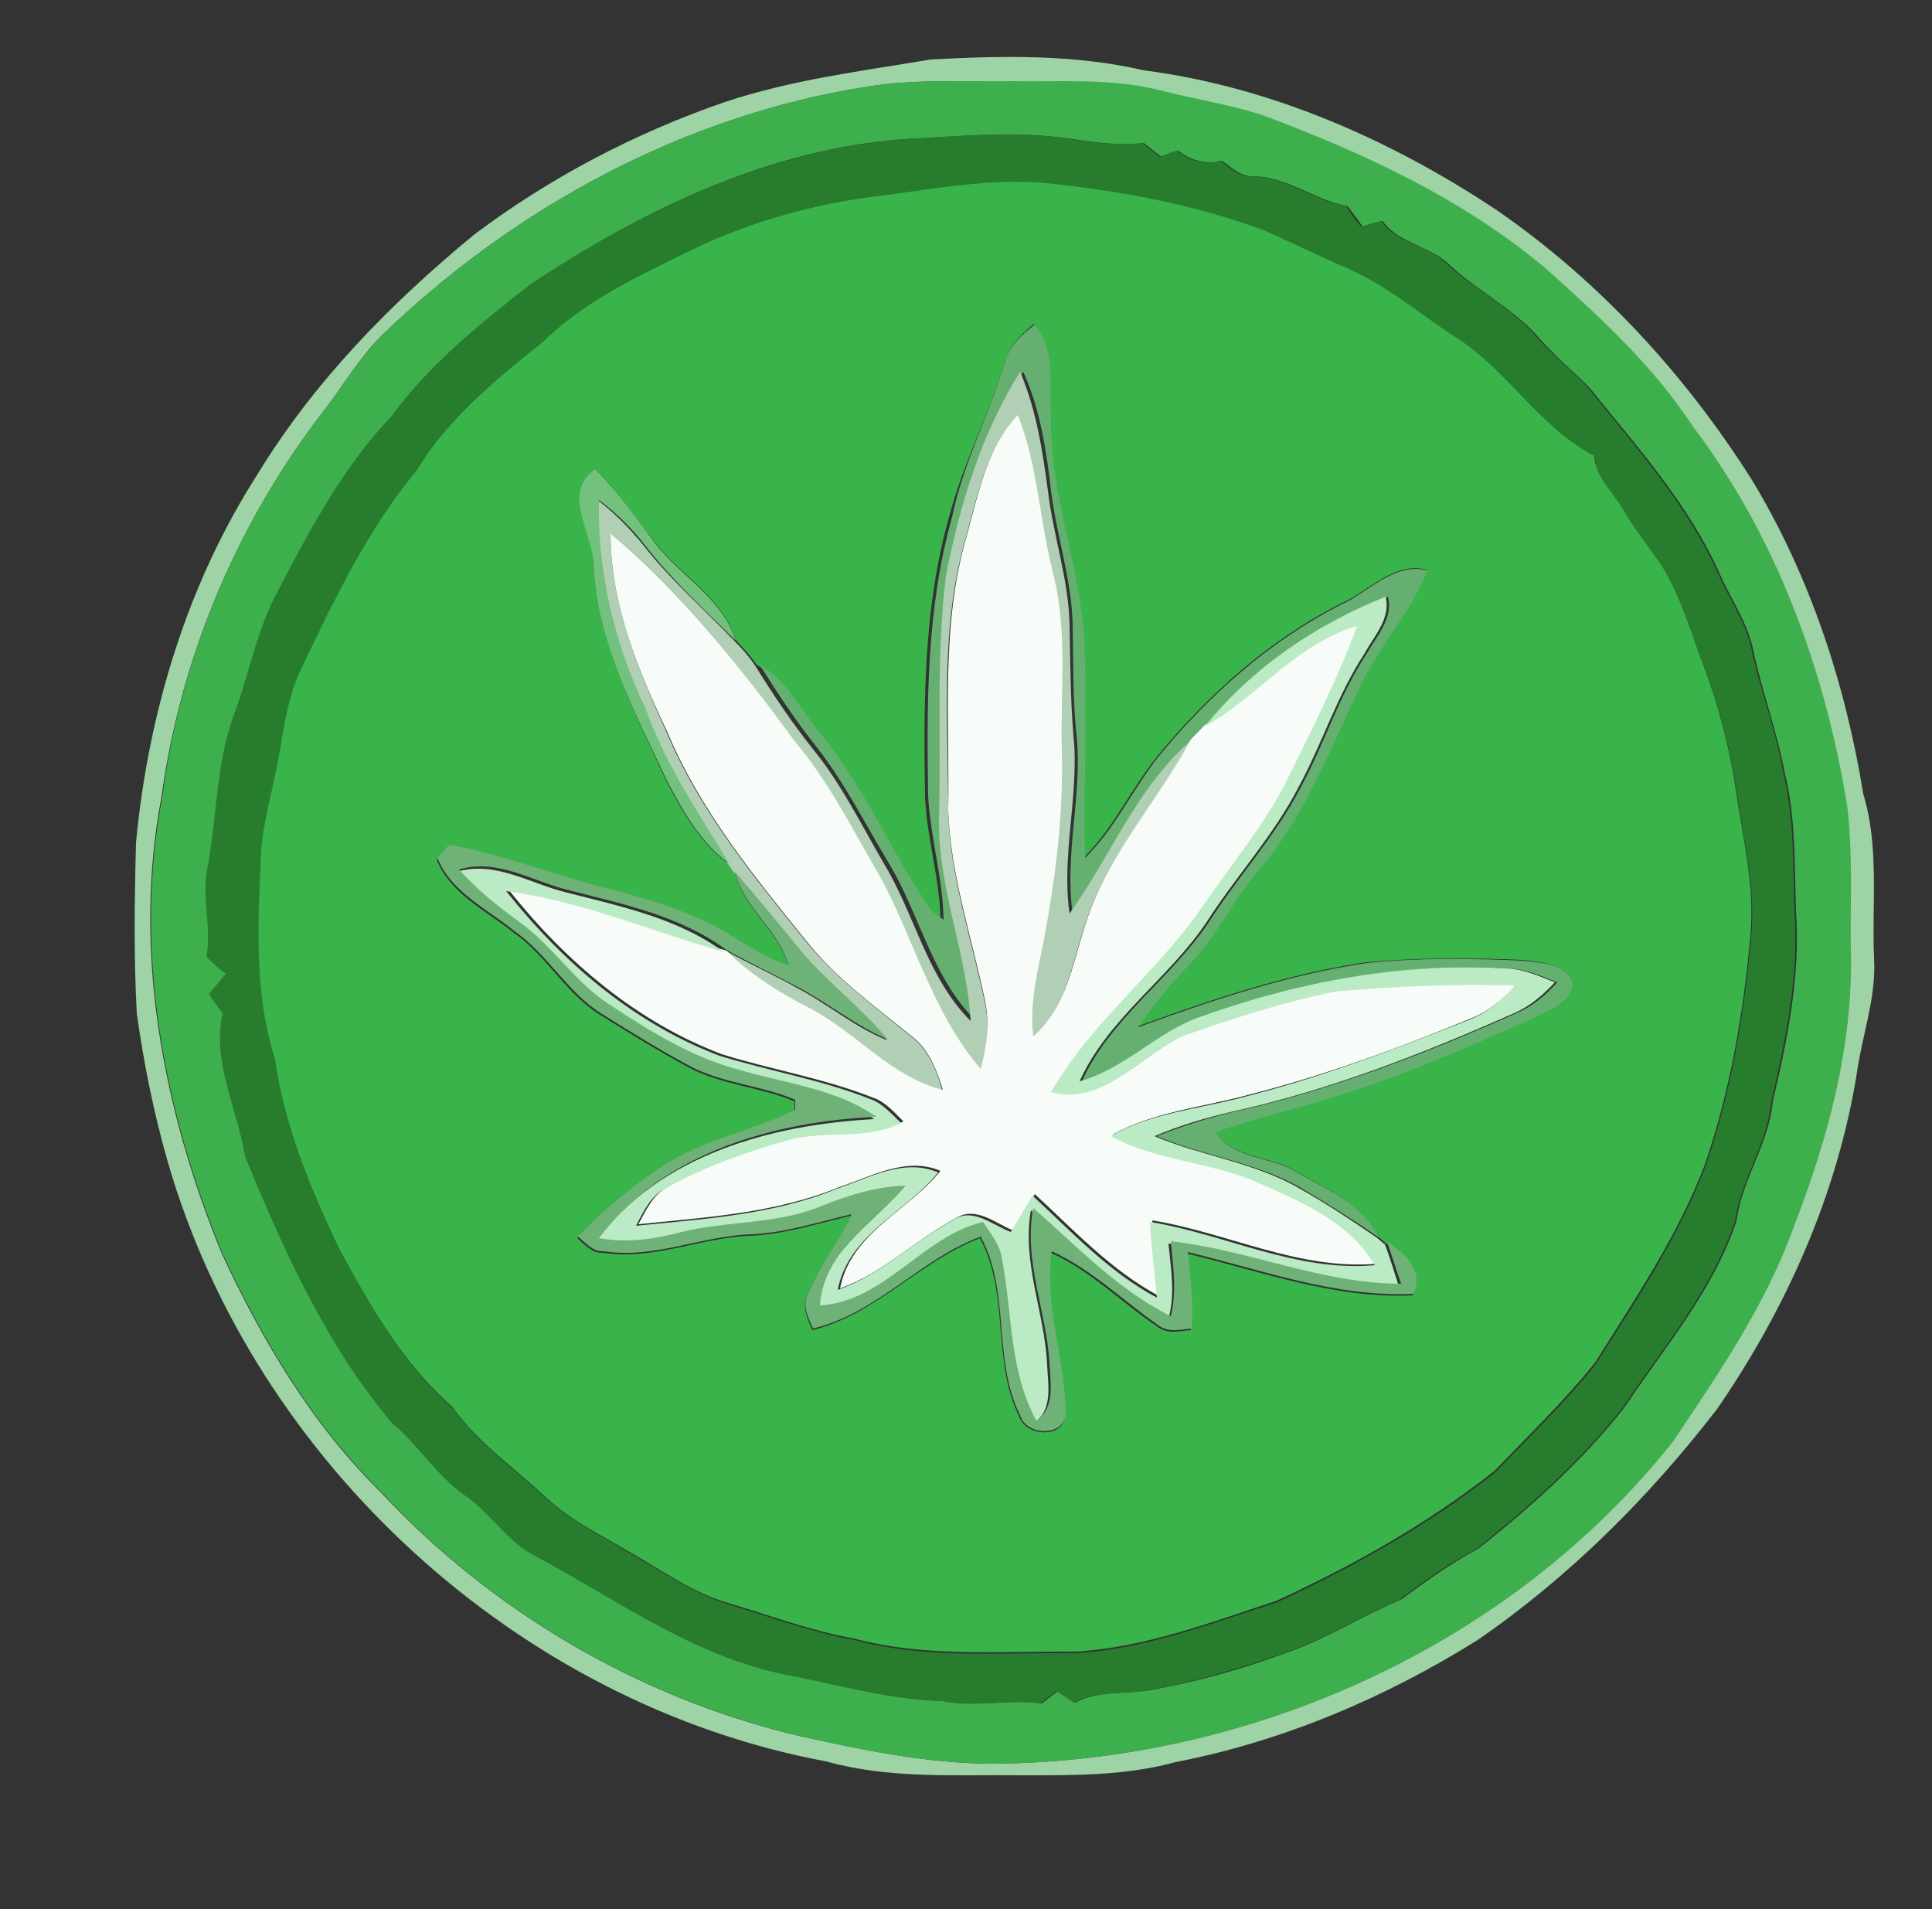 <?xml version="1.0" encoding="utf-8"?>
<!-- Generator: Adobe Illustrator 26.0.3, SVG Export Plug-In . SVG Version: 6.00 Build 0)  -->
<svg version="1.1" id="Layer_1" xmlns="http://www.w3.org/2000/svg" xmlns:xlink="http://www.w3.org/1999/xlink" x="0px" y="0px"
	 viewBox="0 0 250 247" style="enable-background:new 0 0 250 247;" xml:space="preserve">
<rect x="0" y="0" width="250" height="247" fill="#333333" stroke="none"/>
<style type="text/css">
	.st0{fill:#9DD3A5;}
	.st1{fill:#3EAF4D;}
	.st2{fill:#287C2E;}
	.st3{fill:#39B44A;}
	.st4{fill:#65B071;}
	.st5{fill:#B0CFB4;}
	.st6{fill:#F8FCF8;}
	.st7{fill:#72C17D;}
	.st8{fill:#BBEBC4;}
	.st9{fill:#6FB278;}
</style>
<g id="_x23_9dd3a5ff">
	<path class="st0" d="M120.4,7.7c9.2-0.5,18.6-0.7,27.6,1.4c16.4,2.1,32,9,45.7,18.1c13.3,9.2,24.4,21.3,33,34.9
		c7.5,12.4,12.1,26.4,14.4,40.6c2.1,6.9,1.1,14.2,1.4,21.3c0.3,5-1.5,9.8-2.2,14.7c-2.5,15.7-9.1,30.5-18.1,43.6
		c-8.8,11.4-19.1,21.7-31,29.9c-12,7.5-25.2,13.1-39.1,15.8c-6.6,1.8-13.4,1.7-20.2,1.7c-8.3-0.1-16.8,0.5-25-1.8
		c-39.8-7.4-74-38.8-85.2-77.6c-1.8-6.3-3.1-12.7-4-19.2c-0.4-7.3-0.3-14.7-0.1-22.1c1.6-16.8,6.6-33.4,15.7-47.6
		c7.3-12,17.2-22.1,28-31c9.8-7.4,20.9-13.2,32.5-17.2C102.5,10.3,111.5,9.2,120.4,7.7 M112.3,11.2c-23.7,3.7-45.7,15.6-62.9,32.2
		c-2.7,2.7-4.7,6-7,9.1C31,67,23.4,84.7,20.9,103.1c-3.8,19.9,0.2,40.6,7.8,59.1c5.2,11.2,11.6,22,20.4,30.7
		c14.5,15.6,33.6,26.8,54.3,31.7c8.1,1.8,16.2,3.5,24.6,3.6c33.6-0.1,67.4-15.2,88.4-41.7c5.9-8.8,12-17.6,15.6-27.7
		c4.5-11.4,7.8-23.5,7.4-35.8c-0.1-6.3,0.3-12.6-0.5-18.9c-2.8-17.5-9.2-34.7-20-49c-5.1-7.8-12-14.1-18.9-20.2
		c-10.8-9.1-23.8-15.1-37-20c-4.2-1.3-8.6-2-12.9-3.1c-6.3-1.6-12.8-1.1-19.2-1.2C124.8,10.6,118.5,10.2,112.3,11.2z"/>
</g>
<g id="_x23_3eaf4dff">
	<path class="st1" d="M112.3,11.2c6.2-1,12.4-0.6,18.7-0.7c6.4,0.1,12.9-0.4,19.2,1.2c4.3,1.1,8.7,1.8,12.9,3.1
		c13.2,4.9,26.2,10.9,37,20C207,41,213.9,47.3,219,55.1c10.8,14.2,17.1,31.4,20,49c0.8,6.3,0.4,12.6,0.5,18.9
		c0.3,12.3-3,24.4-7.4,35.8c-3.6,10-9.7,18.9-15.6,27.7c-21,26.5-54.8,41.6-88.4,41.7c-8.3-0.1-16.5-1.7-24.6-3.6
		c-20.7-4.9-39.9-16.1-54.3-31.7c-8.8-8.7-15.2-19.5-20.4-30.7c-7.6-18.5-11.6-39.2-7.8-59.1C23.4,84.7,31,67,42.4,52.5
		c2.3-3.1,4.3-6.3,7-9.1C66.6,26.8,88.6,14.9,112.3,11.2 M117,18c-17.5,1.3-33.8,9.1-48.2,18.8c-6.5,5.1-13,10.3-17.9,17
		c-6.2,6.5-10.5,14.5-14.6,22.4c-2.8,5.1-3.8,10.8-5.8,16.2c-2.4,6.4-2.2,13.4-3.5,20.1c-0.8,3.8,0.5,7.6-0.1,11.3
		c0.9,0.7,1.7,1.4,2.5,2.2c-0.8,0.9-1.5,1.7-2.2,2.6c0.6,0.8,1.2,1.6,1.8,2.5c-1.5,6.4,1.9,12.3,2.9,18.5
		c4.9,12.2,10.5,24.3,19,34.5c3.5,2.9,5.8,6.9,9.6,9.5c3.3,2.3,5.4,6,9.1,7.8c10.7,5.9,21.1,13.4,33.4,15.5c6.3,1.3,12.6,3,19.1,3.2
		c4.2,0.8,8.5-0.3,12.7,0.3c0.7-0.5,1.4-1.1,2.1-1.6c0.7,0.5,1.4,1,2.2,1.5c3-1.6,6.4-1.1,9.7-1.6c5.9-1.1,11.6-2.6,17.2-4.7
		c5.4-1.8,10.2-4.9,15.4-7.1c3.2-2.4,6.5-4.7,10-6.6c6.8-5.4,13.4-11.3,18.8-18.2c5.2-7.8,11.5-15.1,14.5-24.1
		c0.7-5.4,4.2-10,4.7-15.5c1.9-8,3.6-16.3,3-24.6c-0.2-6,0-12.2-1.5-18.1c-1-5.4-3-10.6-4.1-16c-0.8-3.4-2.8-6.3-4.2-9.4
		c-4-9.1-10.7-16.5-16.8-24.1c-2.1-2.2-4.5-4.1-6.5-6.4c-3.3-3.9-7.9-6.1-11.6-9.5c-2.6-2.6-6.6-2.8-8.8-5.8
		c-0.9,0.2-1.8,0.5-2.6,0.7c-0.6-0.9-1.3-1.8-1.9-2.6c-4.3-0.8-7.9-3.9-12.4-3.9c-1.6,0-2.7-1.2-3.9-2c-2.1,0.6-4-0.1-5.7-1.3
		c-0.7,0.3-1.4,0.6-2.1,0.8c-0.8-0.6-1.5-1.2-2.3-1.8c-3.3,0.4-6.5-0.1-9.8-0.6C131,16.9,124,17.7,117,18z"/>
</g>
<g id="_x23_287c2eff">
	<path class="st2" d="M117,18c7-0.4,14.1-1.1,21-0.1c3.2,0.5,6.5,1,9.8,0.6c0.8,0.6,1.5,1.2,2.3,1.8c0.7-0.3,1.4-0.6,2.1-0.8
		c1.7,1.2,3.6,2,5.7,1.3c1.2,0.8,2.3,2.1,3.9,2c4.5,0,8.1,3.1,12.4,3.9c0.6,0.9,1.2,1.8,1.9,2.6c0.9-0.2,1.7-0.5,2.6-0.7
		c2.2,3,6.3,3.2,8.8,5.8c3.7,3.3,8.4,5.6,11.6,9.5c2,2.3,4.5,4.1,6.5,6.4c6.1,7.6,12.8,15.1,16.8,24.1c1.4,3.1,3.4,6,4.2,9.4
		c1.1,5.4,3.2,10.5,4.1,16c1.5,5.9,1.3,12,1.5,18.1c0.6,8.3-1.1,16.5-3,24.6c-0.5,5.5-3.9,10.1-4.7,15.5c-3,9-9.3,16.3-14.5,24.1
		c-5.4,6.9-12,12.7-18.8,18.2c-3.5,1.9-6.9,4.2-10,6.6c-5.2,2.3-10,5.3-15.4,7.1c-5.6,2-11.4,3.6-17.2,4.7c-3.2,0.6-6.7,0-9.7,1.6
		c-0.7-0.5-1.4-1-2.2-1.5c-0.7,0.5-1.4,1.1-2.1,1.6c-4.2-0.6-8.5,0.6-12.7-0.3c-6.5-0.2-12.8-1.9-19.1-3.2
		c-12.3-2.1-22.6-9.7-33.4-15.5c-3.7-1.8-5.8-5.5-9.1-7.8c-3.8-2.6-6.1-6.6-9.6-9.5c-8.5-10.1-14-22.3-19-34.5
		c-1-6.2-4.3-12.1-2.9-18.5c-0.6-0.8-1.2-1.6-1.8-2.5c0.8-0.9,1.5-1.7,2.2-2.6c-0.9-0.7-1.7-1.4-2.5-2.2c0.7-3.8-0.6-7.6,0.1-11.3
		c1.3-6.7,1.1-13.6,3.5-20.1c2-5.4,3-11.2,5.8-16.2c4.1-7.9,8.4-15.9,14.6-22.4c4.9-6.7,11.4-11.9,17.9-17
		C83.2,27.1,99.4,19.4,117,18 M113.2,25.4c-7.9,1-15.7,3.2-22.9,6.8c-7,3.5-14.3,6.7-19.9,12.2c-6.1,4.9-12.3,9.9-16.4,16.7
		c-6.5,7.7-10.7,16.8-15,25.8c-1.8,3.8-2.2,8.1-3,12.1c-0.7,3.7-1.8,7.4-2.1,11.2c-0.3,9.1-0.9,18.3,1.8,27.1
		c1.2,8.6,4.6,16.7,8.3,24.5c4,7.4,8.3,14.9,14.7,20.5c3.3,4.7,8.1,7.9,12.2,11.8c3.3,2.9,7.2,4.8,11,7.1c4,2.3,7.9,5,12.4,6.4
		c5.4,1.6,10.7,3.6,16.3,4.6c9.3,2.5,19,1.6,28.6,1.7c9-0.5,17.6-3.9,26.1-6.6c9.9-4.6,19.6-10,28.2-16.8c4.4-4.6,9-9,13-14
		c5.2-8.2,10.7-16.4,14.2-25.6c3.3-9.6,5-19.6,5.9-29.7c0.6-6.4-1-12.6-1.9-18.9c-0.8-5.4-2.2-10.7-4.1-15.8
		c-1.7-4.5-3-9.2-5.6-13.3c-1.6-2.4-3.4-4.7-4.9-7.1c-1.3-2.3-3.5-4.2-3.7-6.9c-7.1-3.7-11.2-11.2-18-15.4c-4.6-3-8.9-6.7-14-8.9
		c-3.7-1.6-7.3-3.4-11-5c-8.9-3.4-18.4-5.1-27.9-6C128,23,120.6,24.5,113.2,25.4z"/>
</g>
<g id="_x23_39b44aff">
	<path class="st3" d="M113.2,25.4c7.4-0.9,14.8-2.4,22.2-1.7c9.5,1,18.9,2.7,27.9,6c3.7,1.6,7.3,3.4,11,5c5.1,2.2,9.4,5.9,14,8.9
		c6.7,4.2,10.9,11.7,18,15.4c0.2,2.8,2.4,4.6,3.7,6.9c1.5,2.5,3.3,4.8,4.9,7.1c2.6,4.1,3.9,8.8,5.6,13.3c1.9,5.1,3.3,10.4,4.1,15.8
		c0.9,6.3,2.5,12.5,1.9,18.9c-0.9,10.1-2.6,20.1-5.9,29.7c-3.5,9.2-9,17.3-14.2,25.6c-4,5-8.6,9.4-13,14
		c-8.6,6.8-18.2,12.2-28.2,16.8c-8.5,2.8-17.1,6.1-26.1,6.6c-9.5-0.1-19.2,0.8-28.6-1.7c-5.6-1-10.9-3-16.3-4.6
		c-4.5-1.3-8.4-4.1-12.4-6.4c-3.7-2.2-7.7-4.1-11-7.1c-4.1-3.9-8.9-7.1-12.2-11.8c-6.4-5.6-10.7-13.1-14.7-20.5
		c-3.7-7.8-7.1-15.9-8.3-24.5c-2.8-8.8-2.2-18.1-1.8-27.1c0.3-3.8,1.4-7.5,2.1-11.2c0.8-4.1,1.2-8.3,3-12.1c4.3-9,8.6-18.1,15-25.8
		c4.1-6.8,10.3-11.8,16.4-16.7c5.6-5.5,13-8.8,19.9-12.2C97.5,28.6,105.3,26.4,113.2,25.4 M130,47c-2.1,6.7-5.4,13.1-7.2,19.9
		c-3.3,11.7-3.3,24-3.1,36.1c0.2,5.4,1.9,10.6,2,16c-0.4-0.3-1.2-0.9-1.6-1.2c-5.2-7.3-8.5-15.8-14.2-22.7c-2.5-3.2-4.4-7-8-9.1
		c-0.8-1.2-1.8-2.2-2.7-3.2c-1.7-5.5-7.1-8.3-10.4-12.6C82.2,67,80,63.5,77,60.7c-4.3,3-0.2,8.3-0.2,12.3c0.4,10,5.3,19,9.4,28
		c2.1,4,4.4,8.1,8.1,10.8c0.2,0.3,0.6,0.8,0.8,1.1c1.1,4.7,5.7,7.5,6.9,12.1c-4.1-1.3-7.3-4.2-11.2-5.9c-3.6-1.6-7.4-2.9-11.2-3.8
		c-7.2-1.8-14.2-4.6-21.5-5.9c-0.4,0.4-1.2,1.3-1.6,1.8c1.8,4.5,6.4,6.6,10,9.5c4.3,3,6.8,8,11.3,10.7c3.7,2.3,7.4,4.6,11.3,6.7
		c4.3,2.3,9.2,2.5,13.7,4.4c0,0.3,0,1,0,1.3c-5.7,2.8-12.2,3.9-17.5,7.5c-3.8,2.6-7.4,5.5-10.6,8.9c1,0.9,2,2,3.4,1.9
		c6.5,1,12.6-2,19-2.2c4.4-0.2,8.7-1.6,13-2.6c-1.6,3.6-4.1,6.6-5.6,10.2c-0.8,1.6,0,3.1,0.6,4.6c8.2-2,13.9-8.9,21.7-11.9
		c3.9,7.2,1.5,15.9,5.1,23.1c0.9,2.7,6,2.8,5.9-0.3c-0.1-7-2.8-13.8-1.8-20.9c5.1,2.3,9.1,6.4,13.7,9.5c1.3,1.1,2.9,0.6,4.4,0.5
		c0.2-3.3-0.1-6.6-0.5-9.9c9.6,2.3,19.2,5.9,29.2,5.4c1.4-2.9-1.1-5.3-3.4-6.7c-0.3-0.2-0.8-0.7-1.1-0.9c-2-4.3-6.8-6.2-10.7-8.5
		c-3.3-2-8.2-1.6-10.4-5.1c4.8-1.8,9.9-2.8,14.7-4.4c9.2-2.7,18-6.7,26.7-10.5c1.9-1,4.7-1.9,4.8-4.4c-1-2.5-4.1-2.6-6.4-2.9
		c-6.7-0.3-13.5-0.3-20.2,0.3c-10.2,1.5-20,4.8-29.6,8.3c1.9-2.9,4.2-5.6,6.6-8.1c3.6-3.6,5.6-8.3,8.9-12.1c6-7,9.3-15.7,13.2-23.9
		c2.5-5.2,6.6-9.5,8.7-15c-4.2-1.1-7.6,2.9-11.3,4.5c-9.2,4.7-17,11.7-23.5,19.6c-3.4,4.2-5.6,9.2-9.5,13.1
		c-0.2-9.3,0.2-18.7-0.1-28.1c-0.5-9.8-4.5-19.1-4.3-28.9c-0.3-4,0.7-8.6-2.1-12C132.1,43.3,130.5,44.8,130,47z"/>
</g>
<g id="_x23_65b071ff">
	<path class="st4" d="M130,47c0.5-2.2,2.2-3.7,3.9-5c2.8,3.4,1.8,8,2.1,12c-0.2,9.9,3.8,19.2,4.3,28.9c0.4,9.4-0.1,18.7,0.1,28.1
		c3.9-3.8,6.1-8.8,9.5-13.1c6.5-7.9,14.3-14.9,23.5-19.6c3.6-1.6,7-5.6,11.3-4.5c-2.1,5.4-6.2,9.7-8.7,15
		c-3.9,8.2-7.2,16.9-13.2,23.9c-3.3,3.8-5.4,8.5-8.9,12.1c-2.4,2.5-4.7,5.2-6.6,8.1c9.6-3.5,19.4-6.8,29.6-8.3
		c6.7-0.7,13.5-0.6,20.2-0.3c2.3,0.3,5.4,0.3,6.4,2.9c-0.2,2.5-2.9,3.4-4.8,4.4c-8.8,3.9-17.5,7.8-26.7,10.5
		c-4.9,1.6-9.9,2.6-14.7,4.4c2.2,3.5,7.2,3.1,10.4,5.1c3.9,2.3,8.7,4.1,10.7,8.5c-3.2-2.2-6.5-4.3-9.9-6.3
		c-5.8-3.4-12.7-4.2-18.8-6.8c3.3-1.3,6.7-2.4,10.2-3.2c12.5-2.8,24.6-7.5,36.3-12.7c2.1-0.9,3.8-2.3,5.3-4c-2-0.8-4-1.7-6.2-1.8
		c-13.4-0.8-26.8,1.8-39.5,6.2c-5.7,1.9-9.9,6.8-15.8,8.4c3.7-8.2,11.6-13.3,16.5-20.7c3.8-5.9,8.6-11.1,11.8-17.3
		c3.1-5.7,5-12,8.6-17.4c1.3-2.3,3.4-4.5,2.7-7.3c-9,3.6-17.3,9.2-23.4,16.8c-0.7,0.6-1.3,1.3-1.9,2c-6.9,6.1-10.3,14.9-15.5,22.2
		c-1.1-7.7,1.3-15.4,0.5-23.1c-0.5-4.7-0.4-9.4-0.5-14.2c-0.1-5.9-2.1-11.6-2.8-17.4c-0.6-5.2-1.4-10.6-3.6-15.4
		c-5,8-7.7,17.2-9.6,26.4c-1.3,10.4-0.6,21-0.7,31.5c-0.2,8.9,3.6,17.2,4.1,26c-5.7-5.7-7.2-13.8-11.3-20.5c-3-5-5.6-10.2-9.2-14.8
		c-2.7-3.4-5.1-7-7.4-10.7c3.6,2.1,5.4,6,8,9.1c5.7,6.9,9.1,15.4,14.2,22.7c0.4,0.3,1.2,0.9,1.6,1.2c-0.1-5.4-1.7-10.6-2-16
		c-0.2-12.1-0.2-24.4,3.1-36.1C124.6,60.1,127.9,53.8,130,47z"/>
</g>
<g id="_x23_b0cfb4ff">
	<path class="st5" d="M122.4,74.5c1.8-9.2,4.6-18.4,9.6-26.4c2.1,4.9,2.9,10.2,3.6,15.4c0.7,5.9,2.7,11.5,2.8,17.4
		c0.1,4.7,0.1,9.4,0.5,14.2c0.8,7.7-1.6,15.4-0.5,23.1c5.3-7.4,8.6-16.1,15.5-22.2c-3.8,7.1-9.2,13.2-12.4,20.7
		c-2.6,5.9-2.8,13.1-7.9,17.6c-0.6-5,1-9.9,1.8-14.8c1.3-7.4,2.1-14.9,1.9-22.4c-0.2-7.7,0.7-15.5-1.2-23
		c-1.7-6.7-1.9-13.8-4.5-20.2c-4,4.3-5.1,10.2-6.6,15.6c-3.4,11.6-2.3,23.8-2.3,35.7c0.3,8.3,3,16.2,4.7,24.3c0.7,3,0.3,6.2-0.5,9.1
		c-6.2-7.3-8.5-17-13.2-25.2c-3.4-5.8-6.5-11.9-10.8-17.1C95.9,86.3,88.3,76.8,79,69c0,9.1,3.5,17.5,7.2,25.6
		c4.2,10.1,11.2,18.7,18,27.1c3.9,4.8,8.9,8.5,13.7,12.4c2.2,1.7,3.3,4.3,4,6.9c-6.8-1.7-11.2-7.6-17.3-10.6
		c-3.9-2-7.6-4.2-10.7-7.4c3,1.7,6.2,3.1,9.2,4.8c4,2.1,7.5,5.1,11.7,6.8c-3.5-4.3-8.1-7.6-11.6-11.9c-2.7-3.3-5.4-6.6-8.2-9.8
		c-0.2-0.3-0.6-0.8-0.8-1.1c-4-6.6-8.3-12.9-10.9-20.2c-4-8.4-6.2-17.6-6-26.9c2.3,1.7,4.2,3.7,6,5.9c3.5,4.5,7.8,8.2,11.7,12.3
		c1,1,1.9,2,2.7,3.2c2.3,3.7,4.7,7.3,7.4,10.7c3.7,4.5,6.3,9.8,9.2,14.8c4.1,6.7,5.6,14.8,11.3,20.5c-0.5-8.8-4.2-17.1-4.1-26
		C121.8,95.5,121.1,85,122.4,74.5z"/>
</g>
<g id="_x23_f8fcf8ff">
	<path class="st6" d="M125.1,69.3c1.5-5.4,2.6-11.4,6.6-15.6c2.6,6.5,2.8,13.5,4.5,20.2c2,7.5,1,15.3,1.2,23
		c0.2,7.5-0.6,15-1.9,22.4c-0.8,4.9-2.4,9.8-1.8,14.8c5.1-4.5,5.3-11.7,7.9-17.6c3.1-7.4,8.6-13.6,12.4-20.7c0.6-0.7,1.3-1.3,1.9-2
		c6.9-4,12-10.9,20-13c-2.5,6.8-5.8,13.3-9,19.8c-2.9,5.9-7.2,10.8-10.8,16.2c-5.9,8.7-14.5,15.2-19.8,24.3
		c6.9,1.9,11.6-5.1,17.5-7.4c6.3-2.2,12.8-4.3,19.3-5.6c7.7-0.7,15.5-1,23.2-0.8c-1.7,2-3.8,3.7-6.3,4.6c-9.4,3.9-19.1,7.4-29,9.9
		c-5.7,1.5-11.8,2.1-17,5c5.9,3.2,12.9,3.3,19,6c5.7,2.4,11.9,5.1,15.2,10.7c-10.1,0.9-19.3-4-29.1-5.6c0.2,3.3,0.6,6.5,0.9,9.8
		c-6.2-3.3-11-8.5-16.1-13.2c-0.9,1.6-1.9,3.1-2.8,4.7c-2.3-0.9-4.8-3.2-7.4-1.6c-5.2,2.8-9.4,7.1-15,9.1c1.4-7.2,8.8-10,13-15.2
		c-4.4-1.9-8.9,0.7-13.1,2.1c-8.3,3.4-17.3,3.9-26,4.8c1-1.8,1.9-3.9,3.9-4.9c5-2.8,10.4-4.8,15.9-6.2c4.8-1.3,10,0,14.5-2.2
		c-1.2-1.2-2.4-2.6-4-3.1c-6.3-2.5-13.1-3.6-19.5-5.6c-11.1-4.2-20.3-12.1-27.6-21.3c9.7,1.3,18.8,5.2,28.2,7.9
		c3.1,3.1,6.8,5.4,10.7,7.4c6.1,3.1,10.5,8.9,17.3,10.6c-0.8-2.6-1.8-5.2-4-6.9c-4.8-3.9-9.8-7.5-13.7-12.4
		c-6.8-8.4-13.8-17-18-27.1C82.5,86.6,79,78.1,79,69c9.3,7.8,16.8,17.3,23.9,27c4.4,5.2,7.4,11.3,10.8,17.1
		c4.6,8.3,6.9,17.9,13.2,25.2c0.8-3,1.2-6.1,0.5-9.1c-1.7-8.1-4.4-16-4.7-24.3C122.9,93.1,121.7,80.9,125.1,69.3z"/>
</g>
<g id="_x23_72c17dff">
	<path class="st7" d="M76.8,73c-0.1-4-4.2-9.3,0.2-12.3c3,2.9,5.3,6.3,7.8,9.6c3.3,4.3,8.7,7.1,10.4,12.6c-4-4-8.2-7.8-11.7-12.3
		c-1.7-2.2-3.7-4.2-6-5.9c-0.2,9.3,2,18.5,6,26.9c2.6,7.3,6.9,13.6,10.9,20.2c-3.7-2.7-6-6.8-8.1-10.8C82.1,92,77.2,83.1,76.8,73z"
		/>
</g>
<g id="_x23_bbebc4ff">
	<path class="st8" d="M155.9,94c6.1-7.6,14.4-13.2,23.4-16.8c0.7,2.8-1.5,5.1-2.7,7.3c-3.6,5.5-5.5,11.7-8.6,17.4
		c-3.2,6.2-8,11.4-11.8,17.3c-4.9,7.4-12.8,12.5-16.5,20.7c5.9-1.6,10.1-6.5,15.8-8.4c12.6-4.5,26-7,39.5-6.2c2.2,0.1,4.2,1,6.2,1.8
		c-1.5,1.6-3.2,3.1-5.3,4c-11.7,5.2-23.7,9.9-36.3,12.7c-3.5,0.8-6.9,1.8-10.2,3.2c6.1,2.6,13,3.4,18.8,6.8c3.4,1.9,6.7,4.1,9.9,6.3
		c0.3,0.2,0.8,0.7,1.1,0.9c0.7,1.8,1.2,3.6,1.8,5.4c-10.2,0-19.7-4.4-29.8-5.5c0.3,3.2,0.9,6.5,0,9.7c-6.8-3.5-12.1-9.1-17.8-14
		c-1.2,6.8,1.8,13.3,2.1,20c0.1,2.6,0.8,5.8-1.7,7.5c-3.4-6.4-3.1-13.8-4.4-20.7c-0.3-1.9-1.5-3.4-2.5-5
		c-7.9,1.9-12.7,10.4-21.1,10.8c0.5-6.9,6.9-10.7,11.1-15.5c-3.8,0.1-7.4,1.2-10.8,2.6c-5.9,2.5-12.5,1.9-18.6,3.5
		c-3.3,0.9-6.8,1.3-10.3,0.7c8.2-11.1,22.7-15,35.9-15.7c-5.2-3.8-11.8-4.3-17.8-6.1c-6.1-1.7-11.5-5-16.7-8.4
		c-4.4-2.9-7.3-7.4-11.4-10.5c-2.9-2.2-5.7-4.4-8.1-7c5-1.5,9.6,1.6,14.3,2.7c7,1.8,14.3,3.3,20.3,7.7c-9.4-2.7-18.4-6.6-28.2-7.9
		c7.3,9.2,16.5,17.1,27.6,21.3c6.5,2,13.2,3.1,19.5,5.6c1.7,0.6,2.8,2,4,3.1c-4.5,2.3-9.8,0.9-14.5,2.2c-5.5,1.5-10.9,3.5-15.9,6.2
		c-2,1-2.9,3-3.9,4.9c8.8-0.9,17.8-1.4,26-4.8c4.2-1.4,8.6-4,13.1-2.1c-4.2,5.2-11.6,8-13,15.2c5.6-2,9.9-6.3,15-9.1
		c2.5-1.6,5,0.7,7.4,1.6c0.9-1.6,1.9-3.1,2.8-4.7c5.1,4.7,9.9,9.9,16.1,13.2c-0.3-3.3-0.7-6.5-0.9-9.8c9.8,1.6,18.9,6.5,29.1,5.6
		c-3.3-5.6-9.5-8.2-15.2-10.7c-6.1-2.7-13.1-2.8-19-6c5.2-3,11.3-3.5,17-5c9.9-2.5,19.5-6.1,29-9.9c2.5-0.9,4.6-2.5,6.3-4.6
		c-7.7-0.2-15.5,0.1-23.2,0.8c-6.6,1.3-13,3.4-19.3,5.6c-5.8,2.3-10.6,9.3-17.5,7.4c5.2-9.1,13.9-15.6,19.8-24.3
		c3.7-5.4,7.9-10.4,10.8-16.2c3.2-6.5,6.5-13,9-19.8C167.9,83.2,162.8,90.1,155.9,94z"/>
</g>
<g id="_x23_6fb278ff">
	<path class="st9" d="M58.1,109.3c7.3,1.3,14.3,4.2,21.5,5.9c3.8,1,7.6,2.2,11.2,3.8c3.9,1.7,7.1,4.6,11.2,5.9
		c-1.2-4.6-5.8-7.4-6.9-12.1c2.8,3.2,5.5,6.5,8.2,9.8c3.5,4.3,8,7.6,11.6,11.9c-4.2-1.8-7.7-4.7-11.7-6.8c-3-1.6-6.2-3.1-9.2-4.8
		c-6-4.4-13.3-5.9-20.3-7.7c-4.7-1.1-9.3-4.2-14.3-2.7c2.4,2.7,5.2,4.9,8.1,7c4.2,3.1,7,7.7,11.4,10.5c5.2,3.4,10.6,6.8,16.7,8.4
		c6,1.8,12.5,2.4,17.8,6.1c-13.2,0.6-27.6,4.6-35.9,15.7c3.4,0.6,6.9,0.2,10.3-0.7c6.1-1.6,12.7-1,18.6-3.5
		c3.5-1.4,7.1-2.5,10.8-2.6c-4.2,4.8-10.6,8.5-11.1,15.5c8.4-0.5,13.2-8.9,21.1-10.8c1,1.5,2.3,3.1,2.5,5c1.3,6.9,0.9,14.3,4.4,20.7
		c2.5-1.7,1.8-4.9,1.7-7.5c-0.4-6.7-3.4-13.2-2.1-20c5.7,5,11,10.6,17.8,14c0.8-3.2,0.3-6.5,0-9.7c10.1,1.1,19.5,5.5,29.8,5.5
		c-0.6-1.8-1.2-3.6-1.8-5.4c2.3,1.4,4.8,3.8,3.4,6.7c-10,0.5-19.6-3.1-29.2-5.4c0.4,3.3,0.7,6.6,0.5,9.9c-1.5,0.1-3.1,0.6-4.4-0.5
		c-4.6-3.2-8.6-7.2-13.7-9.5c-1,7,1.7,13.9,1.8,20.9c0,3.1-5.1,3.1-5.9,0.3c-3.6-7.2-1.2-15.9-5.1-23.1c-7.8,2.9-13.4,9.9-21.7,11.9
		c-0.6-1.4-1.5-3-0.6-4.6c1.5-3.6,4-6.7,5.6-10.2c-4.3,1-8.5,2.4-13,2.6c-6.4,0.2-12.5,3.2-19,2.2c-1.5,0.1-2.4-1.1-3.4-1.9
		c3.2-3.4,6.8-6.3,10.6-8.9c5.3-3.6,11.8-4.7,17.5-7.5c0-0.3,0-1,0-1.3c-4.4-1.9-9.4-2.1-13.7-4.4c-3.9-2.1-7.6-4.4-11.3-6.7
		c-4.5-2.8-7-7.7-11.3-10.7c-3.5-2.9-8.2-5-10-9.5C56.9,110.6,57.7,109.8,58.1,109.3z"/>
</g>
</svg>
